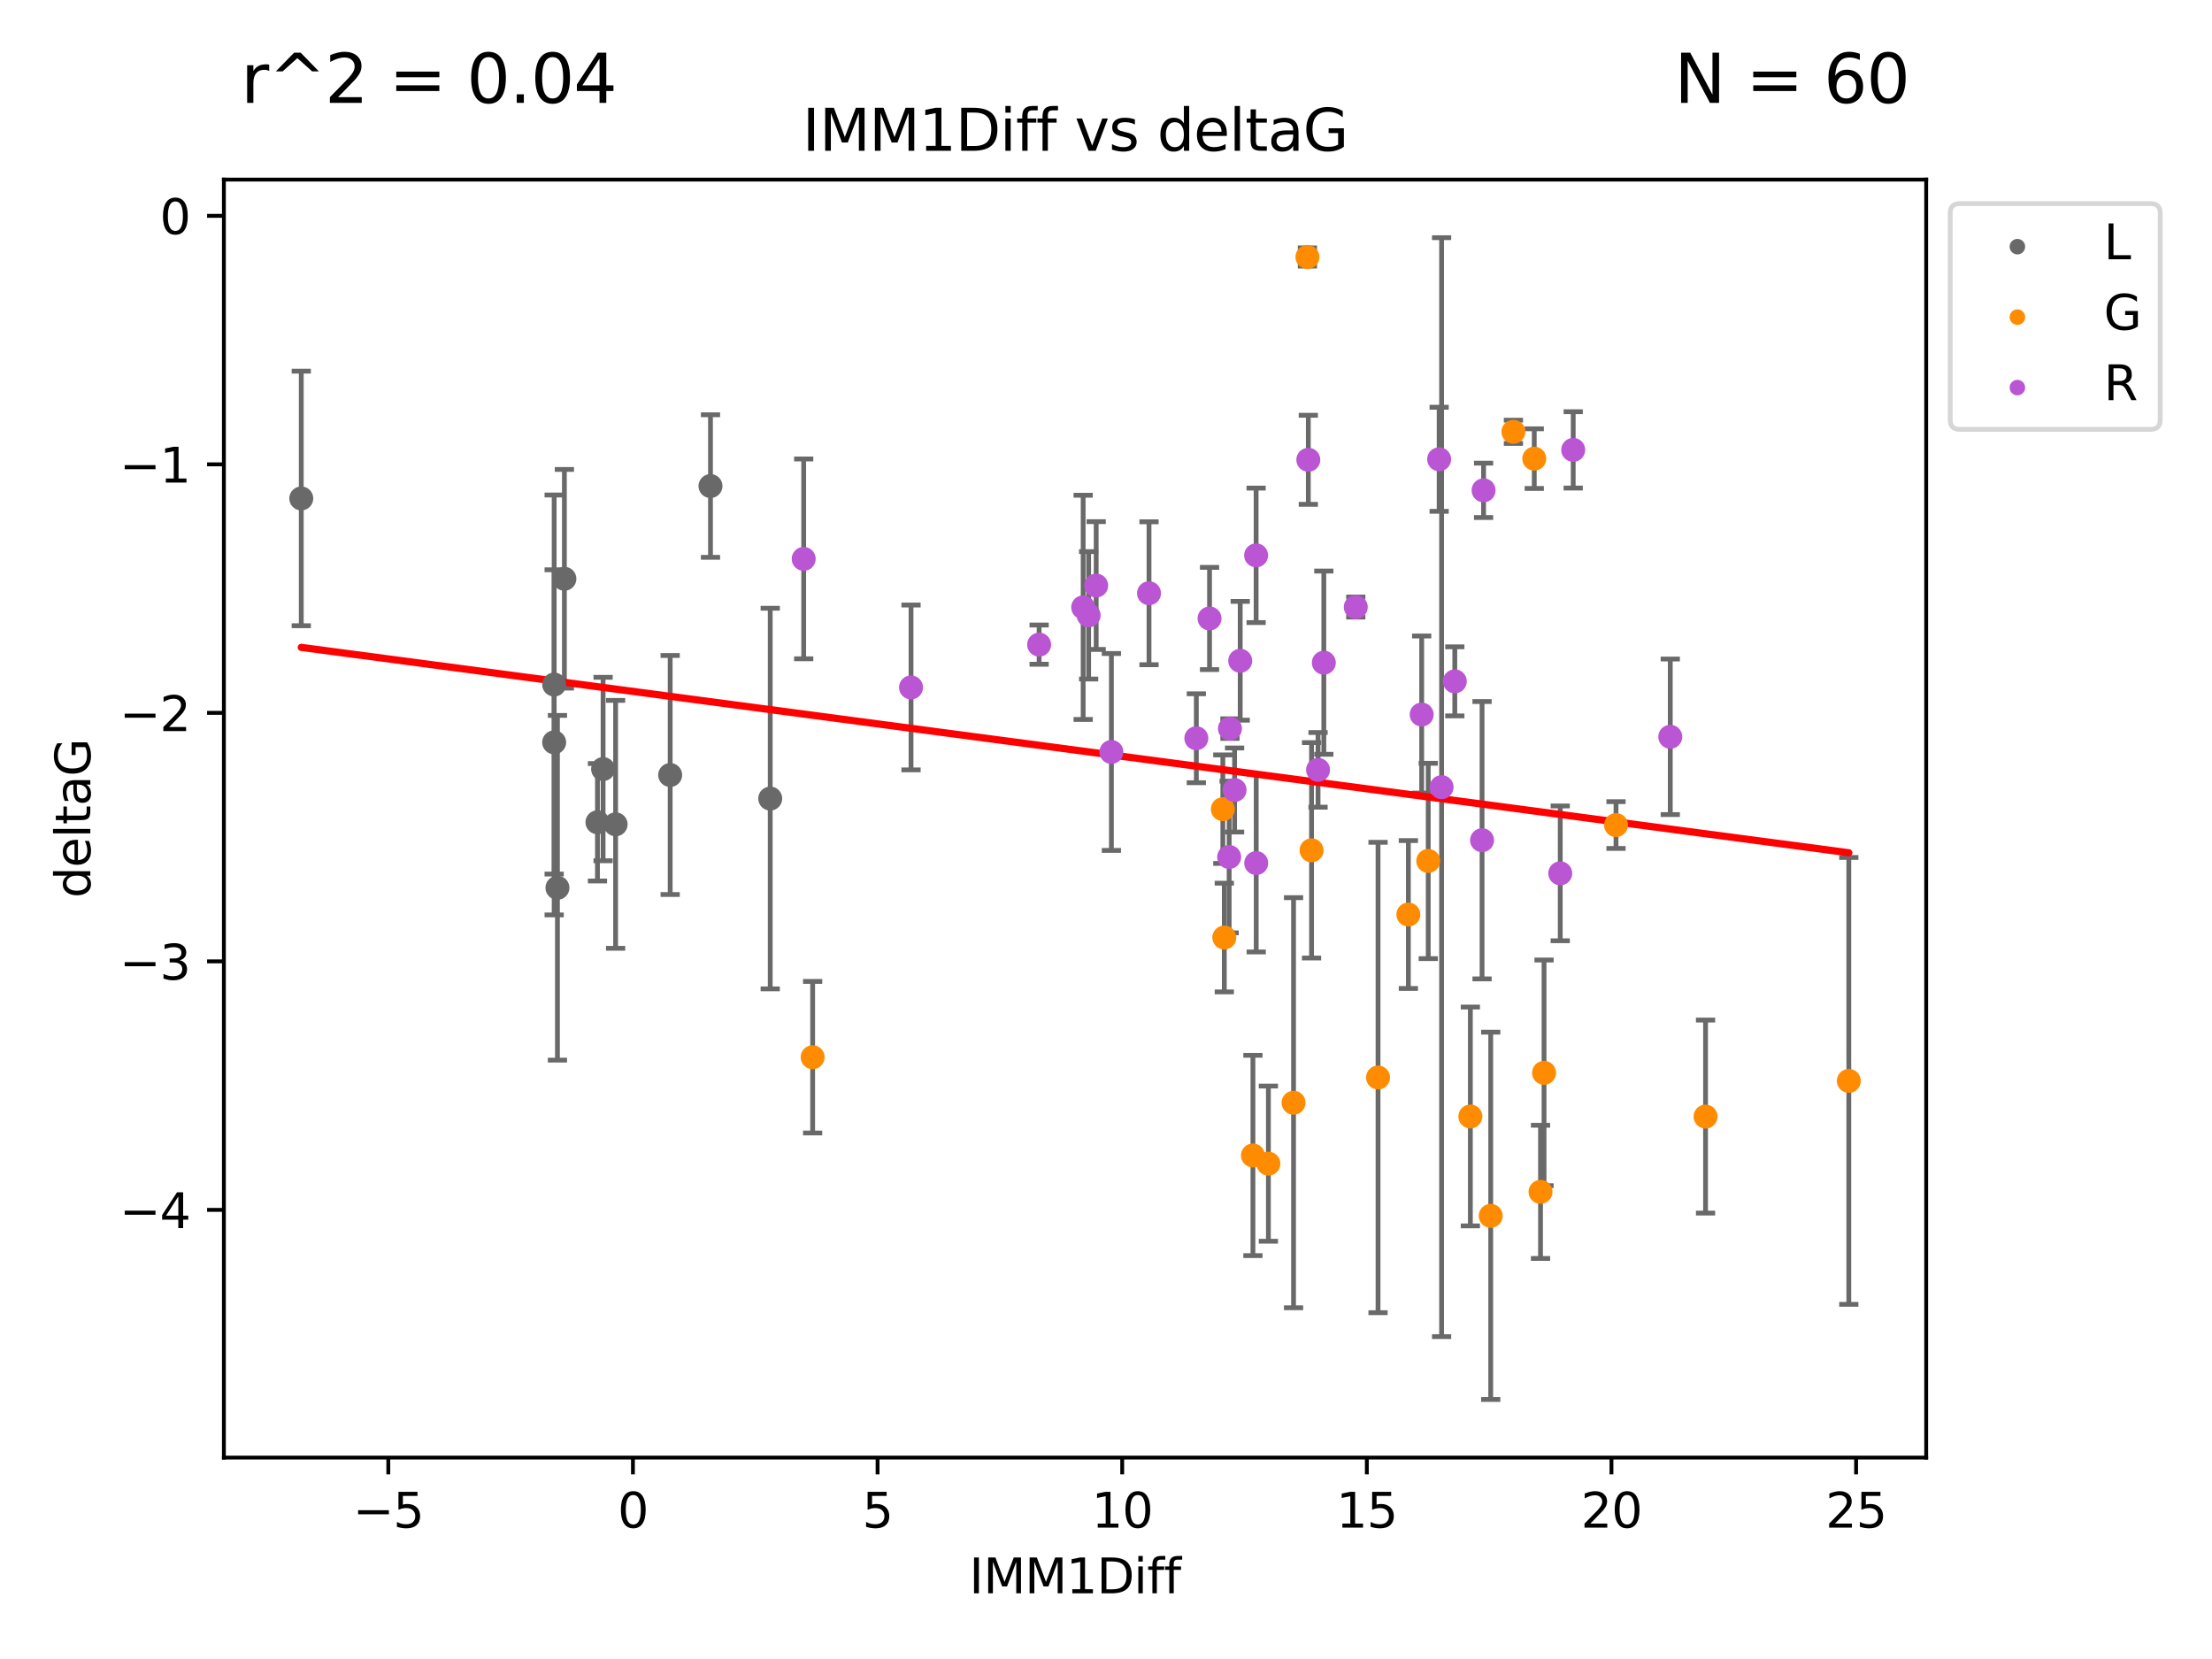 <?xml version="1.0" encoding="utf-8" standalone="no"?>
<!DOCTYPE svg PUBLIC "-//W3C//DTD SVG 1.1//EN"
  "http://www.w3.org/Graphics/SVG/1.1/DTD/svg11.dtd">
<svg xmlns:xlink="http://www.w3.org/1999/xlink" width="460.8pt" height="345.6pt" viewBox="0 0 460.8 345.6" xmlns="http://www.w3.org/2000/svg" version="1.1">
 <defs>
  <style type="text/css">*{stroke-linejoin: round; stroke-linecap: butt}</style>
 </defs>
 <g id="figure_1">
  <g id="patch_1">
   <path d="M 0 345.6 
L 460.8 345.6 
L 460.8 0 
L 0 0 
z
" style="fill: #ffffff"/>
  </g>
  <g id="axes_1">
   <g id="patch_2">
    <path d="M 46.64 303.64 
L 401.26 303.64 
L 401.26 37.411 
L 46.64 37.411 
z
" style="fill: #ffffff"/>
   </g>
   <g id="PathCollection_1">
    <defs>
     <path id="maac1cf2993" d="M 0 1.118 
C 0.297 1.118 0.581 1 0.791 0.791 
C 1 0.581 1.118 0.297 1.118 0 
C 1.118 -0.297 1 -0.581 0.791 -0.791 
C 0.581 -1 0.297 -1.118 0 -1.118 
C -0.297 -1.118 -0.581 -1 -0.791 -0.791 
C -1 -0.581 -1.118 -0.297 -1.118 0 
C -1.118 0.297 -1 0.581 -0.791 0.791 
C -0.581 1 -0.297 1.118 0 1.118 
z
" style="stroke: #696969"/>
    </defs>
    <g clip-path="url(#p7ff969cd55)">
     <use xlink:href="#maac1cf2993" x="124.463" y="171.295" style="fill: #696969; stroke: #696969"/>
     <use xlink:href="#maac1cf2993" x="125.635" y="160.206" style="fill: #696969; stroke: #696969"/>
     <use xlink:href="#maac1cf2993" x="160.452" y="166.355" style="fill: #696969; stroke: #696969"/>
     <use xlink:href="#maac1cf2993" x="116.126" y="184.942" style="fill: #696969; stroke: #696969"/>
     <use xlink:href="#maac1cf2993" x="62.759" y="103.833" style="fill: #696969; stroke: #696969"/>
     <use xlink:href="#maac1cf2993" x="115.443" y="154.643" style="fill: #696969; stroke: #696969"/>
     <use xlink:href="#maac1cf2993" x="117.573" y="120.568" style="fill: #696969; stroke: #696969"/>
     <use xlink:href="#maac1cf2993" x="128.244" y="171.721" style="fill: #696969; stroke: #696969"/>
     <use xlink:href="#maac1cf2993" x="148.007" y="101.253" style="fill: #696969; stroke: #696969"/>
     <use xlink:href="#maac1cf2993" x="115.443" y="142.601" style="fill: #696969; stroke: #696969"/>
     <use xlink:href="#maac1cf2993" x="139.609" y="161.448" style="fill: #696969; stroke: #696969"/>
    </g>
   </g>
   <g id="PathCollection_2">
    <defs>
     <path id="m7260be6ac3" d="M 0 1.118 
C 0.297 1.118 0.581 1 0.791 0.791 
C 1 0.581 1.118 0.297 1.118 0 
C 1.118 -0.297 1 -0.581 0.791 -0.791 
C 0.581 -1 0.297 -1.118 0 -1.118 
C -0.297 -1.118 -0.581 -1 -0.791 -0.791 
C -1 -0.581 -1.118 -0.297 -1.118 0 
C -1.118 0.297 -1 0.581 -0.791 0.791 
C -0.581 1 -0.297 1.118 0 1.118 
z
" style="stroke: #ff8c00"/>
    </defs>
    <g clip-path="url(#p7ff969cd55)">
     <use xlink:href="#m7260be6ac3" x="264.23" y="242.408" style="fill: #ff8c00; stroke: #ff8c00"/>
     <use xlink:href="#m7260be6ac3" x="310.544" y="253.277" style="fill: #ff8c00; stroke: #ff8c00"/>
     <use xlink:href="#m7260be6ac3" x="269.469" y="229.715" style="fill: #ff8c00; stroke: #ff8c00"/>
     <use xlink:href="#m7260be6ac3" x="306.304" y="232.582" style="fill: #ff8c00; stroke: #ff8c00"/>
     <use xlink:href="#m7260be6ac3" x="320.919" y="248.286" style="fill: #ff8c00; stroke: #ff8c00"/>
     <use xlink:href="#m7260be6ac3" x="255.047" y="195.305" style="fill: #ff8c00; stroke: #ff8c00"/>
     <use xlink:href="#m7260be6ac3" x="355.298" y="232.601" style="fill: #ff8c00; stroke: #ff8c00"/>
     <use xlink:href="#m7260be6ac3" x="273.219" y="177.138" style="fill: #ff8c00; stroke: #ff8c00"/>
     <use xlink:href="#m7260be6ac3" x="254.741" y="168.563" style="fill: #ff8c00; stroke: #ff8c00"/>
     <use xlink:href="#m7260be6ac3" x="297.528" y="179.353" style="fill: #ff8c00; stroke: #ff8c00"/>
     <use xlink:href="#m7260be6ac3" x="385.141" y="225.172" style="fill: #ff8c00; stroke: #ff8c00"/>
     <use xlink:href="#m7260be6ac3" x="287.071" y="224.464" style="fill: #ff8c00; stroke: #ff8c00"/>
     <use xlink:href="#m7260be6ac3" x="293.39" y="190.515" style="fill: #ff8c00; stroke: #ff8c00"/>
     <use xlink:href="#m7260be6ac3" x="272.363" y="53.537" style="fill: #ff8c00; stroke: #ff8c00"/>
     <use xlink:href="#m7260be6ac3" x="336.646" y="171.874" style="fill: #ff8c00; stroke: #ff8c00"/>
     <use xlink:href="#m7260be6ac3" x="321.653" y="223.491" style="fill: #ff8c00; stroke: #ff8c00"/>
     <use xlink:href="#m7260be6ac3" x="261.009" y="240.702" style="fill: #ff8c00; stroke: #ff8c00"/>
     <use xlink:href="#m7260be6ac3" x="315.273" y="89.954" style="fill: #ff8c00; stroke: #ff8c00"/>
     <use xlink:href="#m7260be6ac3" x="169.289" y="220.235" style="fill: #ff8c00; stroke: #ff8c00"/>
     <use xlink:href="#m7260be6ac3" x="319.615" y="95.543" style="fill: #ff8c00; stroke: #ff8c00"/>
    </g>
   </g>
   <g id="PathCollection_3">
    <defs>
     <path id="m016195c4a9" d="M 0 1.118 
C 0.297 1.118 0.581 1 0.791 0.791 
C 1 0.581 1.118 0.297 1.118 0 
C 1.118 -0.297 1 -0.581 0.791 -0.791 
C 0.581 -1 0.297 -1.118 0 -1.118 
C -0.297 -1.118 -0.581 -1 -0.791 -0.791 
C -1 -0.581 -1.118 -0.297 -1.118 0 
C -1.118 0.297 -1 0.581 -0.791 0.791 
C -0.581 1 -0.297 1.118 0 1.118 
z
" style="stroke: #ba55d3"/>
    </defs>
    <g clip-path="url(#p7ff969cd55)">
     <use xlink:href="#m016195c4a9" x="231.523" y="156.647" style="fill: #ba55d3; stroke: #ba55d3"/>
     <use xlink:href="#m016195c4a9" x="256.219" y="151.776" style="fill: #ba55d3; stroke: #ba55d3"/>
     <use xlink:href="#m016195c4a9" x="261.692" y="179.791" style="fill: #ba55d3; stroke: #ba55d3"/>
     <use xlink:href="#m016195c4a9" x="225.642" y="126.523" style="fill: #ba55d3; stroke: #ba55d3"/>
     <use xlink:href="#m016195c4a9" x="300.311" y="163.978" style="fill: #ba55d3; stroke: #ba55d3"/>
     <use xlink:href="#m016195c4a9" x="308.74" y="175.031" style="fill: #ba55d3; stroke: #ba55d3"/>
     <use xlink:href="#m016195c4a9" x="251.969" y="128.839" style="fill: #ba55d3; stroke: #ba55d3"/>
     <use xlink:href="#m016195c4a9" x="216.469" y="134.289" style="fill: #ba55d3; stroke: #ba55d3"/>
     <use xlink:href="#m016195c4a9" x="249.217" y="153.79" style="fill: #ba55d3; stroke: #ba55d3"/>
     <use xlink:href="#m016195c4a9" x="257.187" y="164.573" style="fill: #ba55d3; stroke: #ba55d3"/>
     <use xlink:href="#m016195c4a9" x="167.424" y="116.425" style="fill: #ba55d3; stroke: #ba55d3"/>
     <use xlink:href="#m016195c4a9" x="299.801" y="95.678" style="fill: #ba55d3; stroke: #ba55d3"/>
     <use xlink:href="#m016195c4a9" x="228.353" y="121.982" style="fill: #ba55d3; stroke: #ba55d3"/>
     <use xlink:href="#m016195c4a9" x="189.785" y="143.206" style="fill: #ba55d3; stroke: #ba55d3"/>
     <use xlink:href="#m016195c4a9" x="261.672" y="115.69" style="fill: #ba55d3; stroke: #ba55d3"/>
     <use xlink:href="#m016195c4a9" x="256.056" y="178.529" style="fill: #ba55d3; stroke: #ba55d3"/>
     <use xlink:href="#m016195c4a9" x="274.575" y="160.374" style="fill: #ba55d3; stroke: #ba55d3"/>
     <use xlink:href="#m016195c4a9" x="347.949" y="153.488" style="fill: #ba55d3; stroke: #ba55d3"/>
     <use xlink:href="#m016195c4a9" x="258.359" y="137.652" style="fill: #ba55d3; stroke: #ba55d3"/>
     <use xlink:href="#m016195c4a9" x="282.433" y="126.465" style="fill: #ba55d3; stroke: #ba55d3"/>
     <use xlink:href="#m016195c4a9" x="309.056" y="102.146" style="fill: #ba55d3; stroke: #ba55d3"/>
     <use xlink:href="#m016195c4a9" x="272.547" y="95.785" style="fill: #ba55d3; stroke: #ba55d3"/>
     <use xlink:href="#m016195c4a9" x="275.778" y="138.048" style="fill: #ba55d3; stroke: #ba55d3"/>
     <use xlink:href="#m016195c4a9" x="303.062" y="141.938" style="fill: #ba55d3; stroke: #ba55d3"/>
     <use xlink:href="#m016195c4a9" x="226.783" y="128.184" style="fill: #ba55d3; stroke: #ba55d3"/>
     <use xlink:href="#m016195c4a9" x="239.361" y="123.585" style="fill: #ba55d3; stroke: #ba55d3"/>
     <use xlink:href="#m016195c4a9" x="296.162" y="148.851" style="fill: #ba55d3; stroke: #ba55d3"/>
     <use xlink:href="#m016195c4a9" x="325.027" y="181.934" style="fill: #ba55d3; stroke: #ba55d3"/>
     <use xlink:href="#m016195c4a9" x="327.728" y="93.721" style="fill: #ba55d3; stroke: #ba55d3"/>
    </g>
   </g>
   <g id="matplotlib.axis_1">
    <g id="xtick_1">
     <g id="line2d_1">
      <defs>
       <path id="mab94b54747" d="M 0 0 
L 0 3.5 
" style="stroke: #000000; stroke-width: 0.8"/>
      </defs>
      <g>
       <use xlink:href="#mab94b54747" x="80.891" y="303.64" style="stroke: #000000; stroke-width: 0.8"/>
      </g>
     </g>
     <g id="text_1">
      <!-- −5 -->
      <g transform="translate(73.52 318.238)scale(0.1 -0.1)">
       <defs>
        <path id="DejaVuSans-2212" d="M 678 2272 
L 4684 2272 
L 4684 1741 
L 678 1741 
L 678 2272 
z
" transform="scale(0.016)"/>
        <path id="DejaVuSans-35" d="M 691 4666 
L 3169 4666 
L 3169 4134 
L 1269 4134 
L 1269 2991 
Q 1406 3038 1543 3061 
Q 1681 3084 1819 3084 
Q 2600 3084 3056 2656 
Q 3513 2228 3513 1497 
Q 3513 744 3044 326 
Q 2575 -91 1722 -91 
Q 1428 -91 1123 -41 
Q 819 9 494 109 
L 494 744 
Q 775 591 1075 516 
Q 1375 441 1709 441 
Q 2250 441 2565 725 
Q 2881 1009 2881 1497 
Q 2881 1984 2565 2268 
Q 2250 2553 1709 2553 
Q 1456 2553 1204 2497 
Q 953 2441 691 2322 
L 691 4666 
z
" transform="scale(0.016)"/>
       </defs>
       <use xlink:href="#DejaVuSans-2212"/>
       <use xlink:href="#DejaVuSans-35" x="83.789"/>
      </g>
     </g>
    </g>
    <g id="xtick_2">
     <g id="line2d_2">
      <g>
       <use xlink:href="#mab94b54747" x="131.853" y="303.64" style="stroke: #000000; stroke-width: 0.8"/>
      </g>
     </g>
     <g id="text_2">
      <!-- 0 -->
      <g transform="translate(128.671 318.238)scale(0.1 -0.1)">
       <defs>
        <path id="DejaVuSans-30" d="M 2034 4250 
Q 1547 4250 1301 3770 
Q 1056 3291 1056 2328 
Q 1056 1369 1301 889 
Q 1547 409 2034 409 
Q 2525 409 2770 889 
Q 3016 1369 3016 2328 
Q 3016 3291 2770 3770 
Q 2525 4250 2034 4250 
z
M 2034 4750 
Q 2819 4750 3233 4129 
Q 3647 3509 3647 2328 
Q 3647 1150 3233 529 
Q 2819 -91 2034 -91 
Q 1250 -91 836 529 
Q 422 1150 422 2328 
Q 422 3509 836 4129 
Q 1250 4750 2034 4750 
z
" transform="scale(0.016)"/>
       </defs>
       <use xlink:href="#DejaVuSans-30"/>
      </g>
     </g>
    </g>
    <g id="xtick_3">
     <g id="line2d_3">
      <g>
       <use xlink:href="#mab94b54747" x="182.814" y="303.64" style="stroke: #000000; stroke-width: 0.8"/>
      </g>
     </g>
     <g id="text_3">
      <!-- 5 -->
      <g transform="translate(179.633 318.238)scale(0.1 -0.1)">
       <use xlink:href="#DejaVuSans-35"/>
      </g>
     </g>
    </g>
    <g id="xtick_4">
     <g id="line2d_4">
      <g>
       <use xlink:href="#mab94b54747" x="233.775" y="303.64" style="stroke: #000000; stroke-width: 0.8"/>
      </g>
     </g>
     <g id="text_4">
      <!-- 10 -->
      <g transform="translate(227.413 318.238)scale(0.1 -0.1)">
       <defs>
        <path id="DejaVuSans-31" d="M 794 531 
L 1825 531 
L 1825 4091 
L 703 3866 
L 703 4441 
L 1819 4666 
L 2450 4666 
L 2450 531 
L 3481 531 
L 3481 0 
L 794 0 
L 794 531 
z
" transform="scale(0.016)"/>
       </defs>
       <use xlink:href="#DejaVuSans-31"/>
       <use xlink:href="#DejaVuSans-30" x="63.623"/>
      </g>
     </g>
    </g>
    <g id="xtick_5">
     <g id="line2d_5">
      <g>
       <use xlink:href="#mab94b54747" x="284.737" y="303.64" style="stroke: #000000; stroke-width: 0.8"/>
      </g>
     </g>
     <g id="text_5">
      <!-- 15 -->
      <g transform="translate(278.374 318.238)scale(0.1 -0.1)">
       <use xlink:href="#DejaVuSans-31"/>
       <use xlink:href="#DejaVuSans-35" x="63.623"/>
      </g>
     </g>
    </g>
    <g id="xtick_6">
     <g id="line2d_6">
      <g>
       <use xlink:href="#mab94b54747" x="335.698" y="303.64" style="stroke: #000000; stroke-width: 0.8"/>
      </g>
     </g>
     <g id="text_6">
      <!-- 20 -->
      <g transform="translate(329.336 318.238)scale(0.1 -0.1)">
       <defs>
        <path id="DejaVuSans-32" d="M 1228 531 
L 3431 531 
L 3431 0 
L 469 0 
L 469 531 
Q 828 903 1448 1529 
Q 2069 2156 2228 2338 
Q 2531 2678 2651 2914 
Q 2772 3150 2772 3378 
Q 2772 3750 2511 3984 
Q 2250 4219 1831 4219 
Q 1534 4219 1204 4116 
Q 875 4013 500 3803 
L 500 4441 
Q 881 4594 1212 4672 
Q 1544 4750 1819 4750 
Q 2544 4750 2975 4387 
Q 3406 4025 3406 3419 
Q 3406 3131 3298 2873 
Q 3191 2616 2906 2266 
Q 2828 2175 2409 1742 
Q 1991 1309 1228 531 
z
" transform="scale(0.016)"/>
       </defs>
       <use xlink:href="#DejaVuSans-32"/>
       <use xlink:href="#DejaVuSans-30" x="63.623"/>
      </g>
     </g>
    </g>
    <g id="xtick_7">
     <g id="line2d_7">
      <g>
       <use xlink:href="#mab94b54747" x="386.66" y="303.64" style="stroke: #000000; stroke-width: 0.8"/>
      </g>
     </g>
     <g id="text_7">
      <!-- 25 -->
      <g transform="translate(380.297 318.238)scale(0.1 -0.1)">
       <use xlink:href="#DejaVuSans-32"/>
       <use xlink:href="#DejaVuSans-35" x="63.623"/>
      </g>
     </g>
    </g>
    <g id="text_8">
     <!-- IMM1Diff -->
     <g transform="translate(201.906 331.917)scale(0.1 -0.1)">
      <defs>
       <path id="DejaVuSans-49" d="M 628 4666 
L 1259 4666 
L 1259 0 
L 628 0 
L 628 4666 
z
" transform="scale(0.016)"/>
       <path id="DejaVuSans-4d" d="M 628 4666 
L 1569 4666 
L 2759 1491 
L 3956 4666 
L 4897 4666 
L 4897 0 
L 4281 0 
L 4281 4097 
L 3078 897 
L 2444 897 
L 1241 4097 
L 1241 0 
L 628 0 
L 628 4666 
z
" transform="scale(0.016)"/>
       <path id="DejaVuSans-44" d="M 1259 4147 
L 1259 519 
L 2022 519 
Q 2988 519 3436 956 
Q 3884 1394 3884 2338 
Q 3884 3275 3436 3711 
Q 2988 4147 2022 4147 
L 1259 4147 
z
M 628 4666 
L 1925 4666 
Q 3281 4666 3915 4102 
Q 4550 3538 4550 2338 
Q 4550 1131 3912 565 
Q 3275 0 1925 0 
L 628 0 
L 628 4666 
z
" transform="scale(0.016)"/>
       <path id="DejaVuSans-69" d="M 603 3500 
L 1178 3500 
L 1178 0 
L 603 0 
L 603 3500 
z
M 603 4863 
L 1178 4863 
L 1178 4134 
L 603 4134 
L 603 4863 
z
" transform="scale(0.016)"/>
       <path id="DejaVuSans-66" d="M 2375 4863 
L 2375 4384 
L 1825 4384 
Q 1516 4384 1395 4259 
Q 1275 4134 1275 3809 
L 1275 3500 
L 2222 3500 
L 2222 3053 
L 1275 3053 
L 1275 0 
L 697 0 
L 697 3053 
L 147 3053 
L 147 3500 
L 697 3500 
L 697 3744 
Q 697 4328 969 4595 
Q 1241 4863 1831 4863 
L 2375 4863 
z
" transform="scale(0.016)"/>
      </defs>
      <use xlink:href="#DejaVuSans-49"/>
      <use xlink:href="#DejaVuSans-4d" x="29.492"/>
      <use xlink:href="#DejaVuSans-4d" x="115.771"/>
      <use xlink:href="#DejaVuSans-31" x="202.051"/>
      <use xlink:href="#DejaVuSans-44" x="265.674"/>
      <use xlink:href="#DejaVuSans-69" x="342.676"/>
      <use xlink:href="#DejaVuSans-66" x="370.459"/>
      <use xlink:href="#DejaVuSans-66" x="405.664"/>
     </g>
    </g>
   </g>
   <g id="matplotlib.axis_2">
    <g id="ytick_1">
     <g id="line2d_8">
      <defs>
       <path id="mbcc74b857f" d="M 0 0 
L -3.5 0 
" style="stroke: #000000; stroke-width: 0.8"/>
      </defs>
      <g>
       <use xlink:href="#mbcc74b857f" x="46.64" y="252.039" style="stroke: #000000; stroke-width: 0.8"/>
      </g>
     </g>
     <g id="text_9">
      <!-- −4 -->
      <g transform="translate(24.898 255.839)scale(0.1 -0.1)">
       <defs>
        <path id="DejaVuSans-34" d="M 2419 4116 
L 825 1625 
L 2419 1625 
L 2419 4116 
z
M 2253 4666 
L 3047 4666 
L 3047 1625 
L 3713 1625 
L 3713 1100 
L 3047 1100 
L 3047 0 
L 2419 0 
L 2419 1100 
L 313 1100 
L 313 1709 
L 2253 4666 
z
" transform="scale(0.016)"/>
       </defs>
       <use xlink:href="#DejaVuSans-2212"/>
       <use xlink:href="#DejaVuSans-34" x="83.789"/>
      </g>
     </g>
    </g>
    <g id="ytick_2">
     <g id="line2d_9">
      <g>
       <use xlink:href="#mbcc74b857f" x="46.64" y="200.27" style="stroke: #000000; stroke-width: 0.8"/>
      </g>
     </g>
     <g id="text_10">
      <!-- −3 -->
      <g transform="translate(24.898 204.069)scale(0.1 -0.1)">
       <defs>
        <path id="DejaVuSans-33" d="M 2597 2516 
Q 3050 2419 3304 2112 
Q 3559 1806 3559 1356 
Q 3559 666 3084 287 
Q 2609 -91 1734 -91 
Q 1441 -91 1130 -33 
Q 819 25 488 141 
L 488 750 
Q 750 597 1062 519 
Q 1375 441 1716 441 
Q 2309 441 2620 675 
Q 2931 909 2931 1356 
Q 2931 1769 2642 2001 
Q 2353 2234 1838 2234 
L 1294 2234 
L 1294 2753 
L 1863 2753 
Q 2328 2753 2575 2939 
Q 2822 3125 2822 3475 
Q 2822 3834 2567 4026 
Q 2313 4219 1838 4219 
Q 1578 4219 1281 4162 
Q 984 4106 628 3988 
L 628 4550 
Q 988 4650 1302 4700 
Q 1616 4750 1894 4750 
Q 2613 4750 3031 4423 
Q 3450 4097 3450 3541 
Q 3450 3153 3228 2886 
Q 3006 2619 2597 2516 
z
" transform="scale(0.016)"/>
       </defs>
       <use xlink:href="#DejaVuSans-2212"/>
       <use xlink:href="#DejaVuSans-33" x="83.789"/>
      </g>
     </g>
    </g>
    <g id="ytick_3">
     <g id="line2d_10">
      <g>
       <use xlink:href="#mbcc74b857f" x="46.64" y="148.501" style="stroke: #000000; stroke-width: 0.8"/>
      </g>
     </g>
     <g id="text_11">
      <!-- −2 -->
      <g transform="translate(24.898 152.3)scale(0.1 -0.1)">
       <use xlink:href="#DejaVuSans-2212"/>
       <use xlink:href="#DejaVuSans-32" x="83.789"/>
      </g>
     </g>
    </g>
    <g id="ytick_4">
     <g id="line2d_11">
      <g>
       <use xlink:href="#mbcc74b857f" x="46.64" y="96.732" style="stroke: #000000; stroke-width: 0.8"/>
      </g>
     </g>
     <g id="text_12">
      <!-- −1 -->
      <g transform="translate(24.898 100.531)scale(0.1 -0.1)">
       <use xlink:href="#DejaVuSans-2212"/>
       <use xlink:href="#DejaVuSans-31" x="83.789"/>
      </g>
     </g>
    </g>
    <g id="ytick_5">
     <g id="line2d_12">
      <g>
       <use xlink:href="#mbcc74b857f" x="46.64" y="44.962" style="stroke: #000000; stroke-width: 0.8"/>
      </g>
     </g>
     <g id="text_13">
      <!-- 0 -->
      <g transform="translate(33.278 48.762)scale(0.1 -0.1)">
       <use xlink:href="#DejaVuSans-30"/>
      </g>
     </g>
    </g>
    <g id="text_14">
     <!-- deltaG -->
     <g transform="translate(18.818 187.064)rotate(-90)scale(0.1 -0.1)">
      <defs>
       <path id="DejaVuSans-64" d="M 2906 2969 
L 2906 4863 
L 3481 4863 
L 3481 0 
L 2906 0 
L 2906 525 
Q 2725 213 2448 61 
Q 2172 -91 1784 -91 
Q 1150 -91 751 415 
Q 353 922 353 1747 
Q 353 2572 751 3078 
Q 1150 3584 1784 3584 
Q 2172 3584 2448 3432 
Q 2725 3281 2906 2969 
z
M 947 1747 
Q 947 1113 1208 752 
Q 1469 391 1925 391 
Q 2381 391 2643 752 
Q 2906 1113 2906 1747 
Q 2906 2381 2643 2742 
Q 2381 3103 1925 3103 
Q 1469 3103 1208 2742 
Q 947 2381 947 1747 
z
" transform="scale(0.016)"/>
       <path id="DejaVuSans-65" d="M 3597 1894 
L 3597 1613 
L 953 1613 
Q 991 1019 1311 708 
Q 1631 397 2203 397 
Q 2534 397 2845 478 
Q 3156 559 3463 722 
L 3463 178 
Q 3153 47 2828 -22 
Q 2503 -91 2169 -91 
Q 1331 -91 842 396 
Q 353 884 353 1716 
Q 353 2575 817 3079 
Q 1281 3584 2069 3584 
Q 2775 3584 3186 3129 
Q 3597 2675 3597 1894 
z
M 3022 2063 
Q 3016 2534 2758 2815 
Q 2500 3097 2075 3097 
Q 1594 3097 1305 2825 
Q 1016 2553 972 2059 
L 3022 2063 
z
" transform="scale(0.016)"/>
       <path id="DejaVuSans-6c" d="M 603 4863 
L 1178 4863 
L 1178 0 
L 603 0 
L 603 4863 
z
" transform="scale(0.016)"/>
       <path id="DejaVuSans-74" d="M 1172 4494 
L 1172 3500 
L 2356 3500 
L 2356 3053 
L 1172 3053 
L 1172 1153 
Q 1172 725 1289 603 
Q 1406 481 1766 481 
L 2356 481 
L 2356 0 
L 1766 0 
Q 1100 0 847 248 
Q 594 497 594 1153 
L 594 3053 
L 172 3053 
L 172 3500 
L 594 3500 
L 594 4494 
L 1172 4494 
z
" transform="scale(0.016)"/>
       <path id="DejaVuSans-61" d="M 2194 1759 
Q 1497 1759 1228 1600 
Q 959 1441 959 1056 
Q 959 750 1161 570 
Q 1363 391 1709 391 
Q 2188 391 2477 730 
Q 2766 1069 2766 1631 
L 2766 1759 
L 2194 1759 
z
M 3341 1997 
L 3341 0 
L 2766 0 
L 2766 531 
Q 2569 213 2275 61 
Q 1981 -91 1556 -91 
Q 1019 -91 701 211 
Q 384 513 384 1019 
Q 384 1609 779 1909 
Q 1175 2209 1959 2209 
L 2766 2209 
L 2766 2266 
Q 2766 2663 2505 2880 
Q 2244 3097 1772 3097 
Q 1472 3097 1187 3025 
Q 903 2953 641 2809 
L 641 3341 
Q 956 3463 1253 3523 
Q 1550 3584 1831 3584 
Q 2591 3584 2966 3190 
Q 3341 2797 3341 1997 
z
" transform="scale(0.016)"/>
       <path id="DejaVuSans-47" d="M 3809 666 
L 3809 1919 
L 2778 1919 
L 2778 2438 
L 4434 2438 
L 4434 434 
Q 4069 175 3628 42 
Q 3188 -91 2688 -91 
Q 1594 -91 976 548 
Q 359 1188 359 2328 
Q 359 3472 976 4111 
Q 1594 4750 2688 4750 
Q 3144 4750 3555 4637 
Q 3966 4525 4313 4306 
L 4313 3634 
Q 3963 3931 3569 4081 
Q 3175 4231 2741 4231 
Q 1884 4231 1454 3753 
Q 1025 3275 1025 2328 
Q 1025 1384 1454 906 
Q 1884 428 2741 428 
Q 3075 428 3337 486 
Q 3600 544 3809 666 
z
" transform="scale(0.016)"/>
      </defs>
      <use xlink:href="#DejaVuSans-64"/>
      <use xlink:href="#DejaVuSans-65" x="63.477"/>
      <use xlink:href="#DejaVuSans-6c" x="125"/>
      <use xlink:href="#DejaVuSans-74" x="152.783"/>
      <use xlink:href="#DejaVuSans-61" x="191.992"/>
      <use xlink:href="#DejaVuSans-47" x="253.271"/>
     </g>
    </g>
   </g>
   <g id="LineCollection_1">
    <path d="M 124.463 183.524 
L 124.463 159.065 
" clip-path="url(#p7ff969cd55)" style="fill: none; stroke: #696969"/>
    <path d="M 125.635 179.315 
L 125.635 141.098 
" clip-path="url(#p7ff969cd55)" style="fill: none; stroke: #696969"/>
    <path d="M 160.452 206.006 
L 160.452 126.704 
" clip-path="url(#p7ff969cd55)" style="fill: none; stroke: #696969"/>
    <path d="M 116.126 220.845 
L 116.126 149.038 
" clip-path="url(#p7ff969cd55)" style="fill: none; stroke: #696969"/>
    <path d="M 62.759 130.35 
L 62.759 77.316 
" clip-path="url(#p7ff969cd55)" style="fill: none; stroke: #696969"/>
    <path d="M 115.443 190.591 
L 115.443 118.695 
" clip-path="url(#p7ff969cd55)" style="fill: none; stroke: #696969"/>
    <path d="M 117.573 143.338 
L 117.573 97.797 
" clip-path="url(#p7ff969cd55)" style="fill: none; stroke: #696969"/>
    <path d="M 128.244 197.544 
L 128.244 145.898 
" clip-path="url(#p7ff969cd55)" style="fill: none; stroke: #696969"/>
    <path d="M 148.007 116.1 
L 148.007 86.406 
" clip-path="url(#p7ff969cd55)" style="fill: none; stroke: #696969"/>
    <path d="M 115.443 182.081 
L 115.443 103.122 
" clip-path="url(#p7ff969cd55)" style="fill: none; stroke: #696969"/>
    <path d="M 139.609 186.343 
L 139.609 136.554 
" clip-path="url(#p7ff969cd55)" style="fill: none; stroke: #696969"/>
   </g>
   <g id="line2d_13">
    <defs>
     <path id="m079d158192" d="M 2 0 
L -2 -0 
" style="stroke: #696969"/>
    </defs>
    <g clip-path="url(#p7ff969cd55)">
     <use xlink:href="#m079d158192" x="124.463" y="183.524" style="fill: #696969; stroke: #696969"/>
     <use xlink:href="#m079d158192" x="125.635" y="179.315" style="fill: #696969; stroke: #696969"/>
     <use xlink:href="#m079d158192" x="160.452" y="206.006" style="fill: #696969; stroke: #696969"/>
     <use xlink:href="#m079d158192" x="116.126" y="220.845" style="fill: #696969; stroke: #696969"/>
     <use xlink:href="#m079d158192" x="62.759" y="130.35" style="fill: #696969; stroke: #696969"/>
     <use xlink:href="#m079d158192" x="115.443" y="190.591" style="fill: #696969; stroke: #696969"/>
     <use xlink:href="#m079d158192" x="117.573" y="143.338" style="fill: #696969; stroke: #696969"/>
     <use xlink:href="#m079d158192" x="128.244" y="197.544" style="fill: #696969; stroke: #696969"/>
     <use xlink:href="#m079d158192" x="148.007" y="116.1" style="fill: #696969; stroke: #696969"/>
     <use xlink:href="#m079d158192" x="115.443" y="182.081" style="fill: #696969; stroke: #696969"/>
     <use xlink:href="#m079d158192" x="139.609" y="186.343" style="fill: #696969; stroke: #696969"/>
    </g>
   </g>
   <g id="line2d_14">
    <g clip-path="url(#p7ff969cd55)">
     <use xlink:href="#m079d158192" x="124.463" y="159.065" style="fill: #696969; stroke: #696969"/>
     <use xlink:href="#m079d158192" x="125.635" y="141.098" style="fill: #696969; stroke: #696969"/>
     <use xlink:href="#m079d158192" x="160.452" y="126.704" style="fill: #696969; stroke: #696969"/>
     <use xlink:href="#m079d158192" x="116.126" y="149.038" style="fill: #696969; stroke: #696969"/>
     <use xlink:href="#m079d158192" x="62.759" y="77.316" style="fill: #696969; stroke: #696969"/>
     <use xlink:href="#m079d158192" x="115.443" y="118.695" style="fill: #696969; stroke: #696969"/>
     <use xlink:href="#m079d158192" x="117.573" y="97.797" style="fill: #696969; stroke: #696969"/>
     <use xlink:href="#m079d158192" x="128.244" y="145.898" style="fill: #696969; stroke: #696969"/>
     <use xlink:href="#m079d158192" x="148.007" y="86.406" style="fill: #696969; stroke: #696969"/>
     <use xlink:href="#m079d158192" x="115.443" y="103.122" style="fill: #696969; stroke: #696969"/>
     <use xlink:href="#m079d158192" x="139.609" y="136.554" style="fill: #696969; stroke: #696969"/>
    </g>
   </g>
   <g id="LineCollection_2">
    <path d="M 264.23 258.571 
L 264.23 226.245 
" clip-path="url(#p7ff969cd55)" style="fill: none; stroke: #696969"/>
    <path d="M 310.544 291.539 
L 310.544 215.016 
" clip-path="url(#p7ff969cd55)" style="fill: none; stroke: #696969"/>
    <path d="M 269.469 272.433 
L 269.469 186.997 
" clip-path="url(#p7ff969cd55)" style="fill: none; stroke: #696969"/>
    <path d="M 306.304 255.374 
L 306.304 209.79 
" clip-path="url(#p7ff969cd55)" style="fill: none; stroke: #696969"/>
    <path d="M 320.919 262.16 
L 320.919 234.411 
" clip-path="url(#p7ff969cd55)" style="fill: none; stroke: #696969"/>
    <path d="M 255.047 206.628 
L 255.047 183.982 
" clip-path="url(#p7ff969cd55)" style="fill: none; stroke: #696969"/>
    <path d="M 355.298 252.705 
L 355.298 212.497 
" clip-path="url(#p7ff969cd55)" style="fill: none; stroke: #696969"/>
    <path d="M 273.219 199.574 
L 273.219 154.702 
" clip-path="url(#p7ff969cd55)" style="fill: none; stroke: #696969"/>
    <path d="M 254.741 179.865 
L 254.741 157.261 
" clip-path="url(#p7ff969cd55)" style="fill: none; stroke: #696969"/>
    <path d="M 297.528 199.698 
L 297.528 159.008 
" clip-path="url(#p7ff969cd55)" style="fill: none; stroke: #696969"/>
    <path d="M 385.141 271.717 
L 385.141 178.627 
" clip-path="url(#p7ff969cd55)" style="fill: none; stroke: #696969"/>
    <path d="M 287.071 273.459 
L 287.071 175.47 
" clip-path="url(#p7ff969cd55)" style="fill: none; stroke: #696969"/>
    <path d="M 293.39 205.919 
L 293.39 175.11 
" clip-path="url(#p7ff969cd55)" style="fill: none; stroke: #696969"/>
    <path d="M 272.363 55.429 
L 272.363 51.644 
" clip-path="url(#p7ff969cd55)" style="fill: none; stroke: #696969"/>
    <path d="M 336.646 176.746 
L 336.646 167.002 
" clip-path="url(#p7ff969cd55)" style="fill: none; stroke: #696969"/>
    <path d="M 321.653 246.995 
L 321.653 199.988 
" clip-path="url(#p7ff969cd55)" style="fill: none; stroke: #696969"/>
    <path d="M 261.009 261.565 
L 261.009 219.838 
" clip-path="url(#p7ff969cd55)" style="fill: none; stroke: #696969"/>
    <path d="M 315.273 92.372 
L 315.273 87.537 
" clip-path="url(#p7ff969cd55)" style="fill: none; stroke: #696969"/>
    <path d="M 169.289 236.023 
L 169.289 204.447 
" clip-path="url(#p7ff969cd55)" style="fill: none; stroke: #696969"/>
    <path d="M 319.615 101.758 
L 319.615 89.327 
" clip-path="url(#p7ff969cd55)" style="fill: none; stroke: #696969"/>
   </g>
   <g id="line2d_15">
    <g clip-path="url(#p7ff969cd55)">
     <use xlink:href="#m079d158192" x="264.23" y="258.571" style="fill: #696969; stroke: #696969"/>
     <use xlink:href="#m079d158192" x="310.544" y="291.539" style="fill: #696969; stroke: #696969"/>
     <use xlink:href="#m079d158192" x="269.469" y="272.433" style="fill: #696969; stroke: #696969"/>
     <use xlink:href="#m079d158192" x="306.304" y="255.374" style="fill: #696969; stroke: #696969"/>
     <use xlink:href="#m079d158192" x="320.919" y="262.16" style="fill: #696969; stroke: #696969"/>
     <use xlink:href="#m079d158192" x="255.047" y="206.628" style="fill: #696969; stroke: #696969"/>
     <use xlink:href="#m079d158192" x="355.298" y="252.705" style="fill: #696969; stroke: #696969"/>
     <use xlink:href="#m079d158192" x="273.219" y="199.574" style="fill: #696969; stroke: #696969"/>
     <use xlink:href="#m079d158192" x="254.741" y="179.865" style="fill: #696969; stroke: #696969"/>
     <use xlink:href="#m079d158192" x="297.528" y="199.698" style="fill: #696969; stroke: #696969"/>
     <use xlink:href="#m079d158192" x="385.141" y="271.717" style="fill: #696969; stroke: #696969"/>
     <use xlink:href="#m079d158192" x="287.071" y="273.459" style="fill: #696969; stroke: #696969"/>
     <use xlink:href="#m079d158192" x="293.39" y="205.919" style="fill: #696969; stroke: #696969"/>
     <use xlink:href="#m079d158192" x="272.363" y="55.429" style="fill: #696969; stroke: #696969"/>
     <use xlink:href="#m079d158192" x="336.646" y="176.746" style="fill: #696969; stroke: #696969"/>
     <use xlink:href="#m079d158192" x="321.653" y="246.995" style="fill: #696969; stroke: #696969"/>
     <use xlink:href="#m079d158192" x="261.009" y="261.565" style="fill: #696969; stroke: #696969"/>
     <use xlink:href="#m079d158192" x="315.273" y="92.372" style="fill: #696969; stroke: #696969"/>
     <use xlink:href="#m079d158192" x="169.289" y="236.023" style="fill: #696969; stroke: #696969"/>
     <use xlink:href="#m079d158192" x="319.615" y="101.758" style="fill: #696969; stroke: #696969"/>
    </g>
   </g>
   <g id="line2d_16">
    <g clip-path="url(#p7ff969cd55)">
     <use xlink:href="#m079d158192" x="264.23" y="226.245" style="fill: #696969; stroke: #696969"/>
     <use xlink:href="#m079d158192" x="310.544" y="215.016" style="fill: #696969; stroke: #696969"/>
     <use xlink:href="#m079d158192" x="269.469" y="186.997" style="fill: #696969; stroke: #696969"/>
     <use xlink:href="#m079d158192" x="306.304" y="209.79" style="fill: #696969; stroke: #696969"/>
     <use xlink:href="#m079d158192" x="320.919" y="234.411" style="fill: #696969; stroke: #696969"/>
     <use xlink:href="#m079d158192" x="255.047" y="183.982" style="fill: #696969; stroke: #696969"/>
     <use xlink:href="#m079d158192" x="355.298" y="212.497" style="fill: #696969; stroke: #696969"/>
     <use xlink:href="#m079d158192" x="273.219" y="154.702" style="fill: #696969; stroke: #696969"/>
     <use xlink:href="#m079d158192" x="254.741" y="157.261" style="fill: #696969; stroke: #696969"/>
     <use xlink:href="#m079d158192" x="297.528" y="159.008" style="fill: #696969; stroke: #696969"/>
     <use xlink:href="#m079d158192" x="385.141" y="178.627" style="fill: #696969; stroke: #696969"/>
     <use xlink:href="#m079d158192" x="287.071" y="175.47" style="fill: #696969; stroke: #696969"/>
     <use xlink:href="#m079d158192" x="293.39" y="175.11" style="fill: #696969; stroke: #696969"/>
     <use xlink:href="#m079d158192" x="272.363" y="51.644" style="fill: #696969; stroke: #696969"/>
     <use xlink:href="#m079d158192" x="336.646" y="167.002" style="fill: #696969; stroke: #696969"/>
     <use xlink:href="#m079d158192" x="321.653" y="199.988" style="fill: #696969; stroke: #696969"/>
     <use xlink:href="#m079d158192" x="261.009" y="219.838" style="fill: #696969; stroke: #696969"/>
     <use xlink:href="#m079d158192" x="315.273" y="87.537" style="fill: #696969; stroke: #696969"/>
     <use xlink:href="#m079d158192" x="169.289" y="204.447" style="fill: #696969; stroke: #696969"/>
     <use xlink:href="#m079d158192" x="319.615" y="89.327" style="fill: #696969; stroke: #696969"/>
    </g>
   </g>
   <g id="LineCollection_3">
    <path d="M 231.523 177.155 
L 231.523 136.139 
" clip-path="url(#p7ff969cd55)" style="fill: none; stroke: #696969"/>
    <path d="M 256.219 153.819 
L 256.219 149.734 
" clip-path="url(#p7ff969cd55)" style="fill: none; stroke: #696969"/>
    <path d="M 261.692 198.308 
L 261.692 161.273 
" clip-path="url(#p7ff969cd55)" style="fill: none; stroke: #696969"/>
    <path d="M 225.642 149.875 
L 225.642 103.171 
" clip-path="url(#p7ff969cd55)" style="fill: none; stroke: #696969"/>
    <path d="M 300.311 278.443 
L 300.311 49.513 
" clip-path="url(#p7ff969cd55)" style="fill: none; stroke: #696969"/>
    <path d="M 308.74 203.92 
L 308.74 146.142 
" clip-path="url(#p7ff969cd55)" style="fill: none; stroke: #696969"/>
    <path d="M 251.969 139.485 
L 251.969 118.194 
" clip-path="url(#p7ff969cd55)" style="fill: none; stroke: #696969"/>
    <path d="M 216.469 138.374 
L 216.469 130.204 
" clip-path="url(#p7ff969cd55)" style="fill: none; stroke: #696969"/>
    <path d="M 249.217 163.055 
L 249.217 144.525 
" clip-path="url(#p7ff969cd55)" style="fill: none; stroke: #696969"/>
    <path d="M 257.187 173.325 
L 257.187 155.821 
" clip-path="url(#p7ff969cd55)" style="fill: none; stroke: #696969"/>
    <path d="M 167.424 137.238 
L 167.424 95.611 
" clip-path="url(#p7ff969cd55)" style="fill: none; stroke: #696969"/>
    <path d="M 299.801 106.518 
L 299.801 84.838 
" clip-path="url(#p7ff969cd55)" style="fill: none; stroke: #696969"/>
    <path d="M 228.353 135.291 
L 228.353 108.672 
" clip-path="url(#p7ff969cd55)" style="fill: none; stroke: #696969"/>
    <path d="M 189.785 160.373 
L 189.785 126.039 
" clip-path="url(#p7ff969cd55)" style="fill: none; stroke: #696969"/>
    <path d="M 261.672 129.696 
L 261.672 101.685 
" clip-path="url(#p7ff969cd55)" style="fill: none; stroke: #696969"/>
    <path d="M 256.056 194.325 
L 256.056 162.734 
" clip-path="url(#p7ff969cd55)" style="fill: none; stroke: #696969"/>
    <path d="M 274.575 168.149 
L 274.575 152.599 
" clip-path="url(#p7ff969cd55)" style="fill: none; stroke: #696969"/>
    <path d="M 347.949 169.688 
L 347.949 137.288 
" clip-path="url(#p7ff969cd55)" style="fill: none; stroke: #696969"/>
    <path d="M 258.359 150.025 
L 258.359 125.279 
" clip-path="url(#p7ff969cd55)" style="fill: none; stroke: #696969"/>
    <path d="M 282.433 128.551 
L 282.433 124.38 
" clip-path="url(#p7ff969cd55)" style="fill: none; stroke: #696969"/>
    <path d="M 309.056 107.81 
L 309.056 96.482 
" clip-path="url(#p7ff969cd55)" style="fill: none; stroke: #696969"/>
    <path d="M 272.547 105.064 
L 272.547 86.506 
" clip-path="url(#p7ff969cd55)" style="fill: none; stroke: #696969"/>
    <path d="M 275.778 157.134 
L 275.778 118.961 
" clip-path="url(#p7ff969cd55)" style="fill: none; stroke: #696969"/>
    <path d="M 303.062 149.129 
L 303.062 134.747 
" clip-path="url(#p7ff969cd55)" style="fill: none; stroke: #696969"/>
    <path d="M 226.783 141.453 
L 226.783 114.915 
" clip-path="url(#p7ff969cd55)" style="fill: none; stroke: #696969"/>
    <path d="M 239.361 138.472 
L 239.361 108.699 
" clip-path="url(#p7ff969cd55)" style="fill: none; stroke: #696969"/>
    <path d="M 296.162 165.21 
L 296.162 132.491 
" clip-path="url(#p7ff969cd55)" style="fill: none; stroke: #696969"/>
    <path d="M 325.027 195.972 
L 325.027 167.896 
" clip-path="url(#p7ff969cd55)" style="fill: none; stroke: #696969"/>
    <path d="M 327.728 101.671 
L 327.728 85.771 
" clip-path="url(#p7ff969cd55)" style="fill: none; stroke: #696969"/>
   </g>
   <g id="line2d_17">
    <g clip-path="url(#p7ff969cd55)">
     <use xlink:href="#m079d158192" x="231.523" y="177.155" style="fill: #696969; stroke: #696969"/>
     <use xlink:href="#m079d158192" x="256.219" y="153.819" style="fill: #696969; stroke: #696969"/>
     <use xlink:href="#m079d158192" x="261.692" y="198.308" style="fill: #696969; stroke: #696969"/>
     <use xlink:href="#m079d158192" x="225.642" y="149.875" style="fill: #696969; stroke: #696969"/>
     <use xlink:href="#m079d158192" x="300.311" y="278.443" style="fill: #696969; stroke: #696969"/>
     <use xlink:href="#m079d158192" x="308.74" y="203.92" style="fill: #696969; stroke: #696969"/>
     <use xlink:href="#m079d158192" x="251.969" y="139.485" style="fill: #696969; stroke: #696969"/>
     <use xlink:href="#m079d158192" x="216.469" y="138.374" style="fill: #696969; stroke: #696969"/>
     <use xlink:href="#m079d158192" x="249.217" y="163.055" style="fill: #696969; stroke: #696969"/>
     <use xlink:href="#m079d158192" x="257.187" y="173.325" style="fill: #696969; stroke: #696969"/>
     <use xlink:href="#m079d158192" x="167.424" y="137.238" style="fill: #696969; stroke: #696969"/>
     <use xlink:href="#m079d158192" x="299.801" y="106.518" style="fill: #696969; stroke: #696969"/>
     <use xlink:href="#m079d158192" x="228.353" y="135.291" style="fill: #696969; stroke: #696969"/>
     <use xlink:href="#m079d158192" x="189.785" y="160.373" style="fill: #696969; stroke: #696969"/>
     <use xlink:href="#m079d158192" x="261.672" y="129.696" style="fill: #696969; stroke: #696969"/>
     <use xlink:href="#m079d158192" x="256.056" y="194.325" style="fill: #696969; stroke: #696969"/>
     <use xlink:href="#m079d158192" x="274.575" y="168.149" style="fill: #696969; stroke: #696969"/>
     <use xlink:href="#m079d158192" x="347.949" y="169.688" style="fill: #696969; stroke: #696969"/>
     <use xlink:href="#m079d158192" x="258.359" y="150.025" style="fill: #696969; stroke: #696969"/>
     <use xlink:href="#m079d158192" x="282.433" y="128.551" style="fill: #696969; stroke: #696969"/>
     <use xlink:href="#m079d158192" x="309.056" y="107.81" style="fill: #696969; stroke: #696969"/>
     <use xlink:href="#m079d158192" x="272.547" y="105.064" style="fill: #696969; stroke: #696969"/>
     <use xlink:href="#m079d158192" x="275.778" y="157.134" style="fill: #696969; stroke: #696969"/>
     <use xlink:href="#m079d158192" x="303.062" y="149.129" style="fill: #696969; stroke: #696969"/>
     <use xlink:href="#m079d158192" x="226.783" y="141.453" style="fill: #696969; stroke: #696969"/>
     <use xlink:href="#m079d158192" x="239.361" y="138.472" style="fill: #696969; stroke: #696969"/>
     <use xlink:href="#m079d158192" x="296.162" y="165.21" style="fill: #696969; stroke: #696969"/>
     <use xlink:href="#m079d158192" x="325.027" y="195.972" style="fill: #696969; stroke: #696969"/>
     <use xlink:href="#m079d158192" x="327.728" y="101.671" style="fill: #696969; stroke: #696969"/>
    </g>
   </g>
   <g id="line2d_18">
    <g clip-path="url(#p7ff969cd55)">
     <use xlink:href="#m079d158192" x="231.523" y="136.139" style="fill: #696969; stroke: #696969"/>
     <use xlink:href="#m079d158192" x="256.219" y="149.734" style="fill: #696969; stroke: #696969"/>
     <use xlink:href="#m079d158192" x="261.692" y="161.273" style="fill: #696969; stroke: #696969"/>
     <use xlink:href="#m079d158192" x="225.642" y="103.171" style="fill: #696969; stroke: #696969"/>
     <use xlink:href="#m079d158192" x="300.311" y="49.513" style="fill: #696969; stroke: #696969"/>
     <use xlink:href="#m079d158192" x="308.74" y="146.142" style="fill: #696969; stroke: #696969"/>
     <use xlink:href="#m079d158192" x="251.969" y="118.194" style="fill: #696969; stroke: #696969"/>
     <use xlink:href="#m079d158192" x="216.469" y="130.204" style="fill: #696969; stroke: #696969"/>
     <use xlink:href="#m079d158192" x="249.217" y="144.525" style="fill: #696969; stroke: #696969"/>
     <use xlink:href="#m079d158192" x="257.187" y="155.821" style="fill: #696969; stroke: #696969"/>
     <use xlink:href="#m079d158192" x="167.424" y="95.611" style="fill: #696969; stroke: #696969"/>
     <use xlink:href="#m079d158192" x="299.801" y="84.838" style="fill: #696969; stroke: #696969"/>
     <use xlink:href="#m079d158192" x="228.353" y="108.672" style="fill: #696969; stroke: #696969"/>
     <use xlink:href="#m079d158192" x="189.785" y="126.039" style="fill: #696969; stroke: #696969"/>
     <use xlink:href="#m079d158192" x="261.672" y="101.685" style="fill: #696969; stroke: #696969"/>
     <use xlink:href="#m079d158192" x="256.056" y="162.734" style="fill: #696969; stroke: #696969"/>
     <use xlink:href="#m079d158192" x="274.575" y="152.599" style="fill: #696969; stroke: #696969"/>
     <use xlink:href="#m079d158192" x="347.949" y="137.288" style="fill: #696969; stroke: #696969"/>
     <use xlink:href="#m079d158192" x="258.359" y="125.279" style="fill: #696969; stroke: #696969"/>
     <use xlink:href="#m079d158192" x="282.433" y="124.38" style="fill: #696969; stroke: #696969"/>
     <use xlink:href="#m079d158192" x="309.056" y="96.482" style="fill: #696969; stroke: #696969"/>
     <use xlink:href="#m079d158192" x="272.547" y="86.506" style="fill: #696969; stroke: #696969"/>
     <use xlink:href="#m079d158192" x="275.778" y="118.961" style="fill: #696969; stroke: #696969"/>
     <use xlink:href="#m079d158192" x="303.062" y="134.747" style="fill: #696969; stroke: #696969"/>
     <use xlink:href="#m079d158192" x="226.783" y="114.915" style="fill: #696969; stroke: #696969"/>
     <use xlink:href="#m079d158192" x="239.361" y="108.699" style="fill: #696969; stroke: #696969"/>
     <use xlink:href="#m079d158192" x="296.162" y="132.491" style="fill: #696969; stroke: #696969"/>
     <use xlink:href="#m079d158192" x="325.027" y="167.896" style="fill: #696969; stroke: #696969"/>
     <use xlink:href="#m079d158192" x="327.728" y="85.771" style="fill: #696969; stroke: #696969"/>
    </g>
   </g>
   <g id="line2d_19">
    <path d="M 124.463 143.05 
L 125.635 143.206 
L 264.23 161.6 
L 310.544 167.746 
L 269.469 162.295 
L 160.452 147.826 
L 116.126 141.944 
L 306.304 167.184 
L 62.759 134.861 
L 115.443 141.853 
L 117.573 142.136 
L 128.244 143.552 
L 320.919 169.123 
L 148.007 146.175 
L 255.047 160.381 
L 355.298 173.686 
L 273.219 162.793 
L 115.443 141.853 
L 254.741 160.34 
L 297.528 166.019 
L 385.141 177.647 
L 231.523 157.259 
L 256.219 160.536 
L 261.692 161.263 
L 225.642 156.478 
L 300.311 166.388 
L 287.071 164.631 
L 139.609 145.06 
L 293.39 165.47 
L 308.74 167.507 
L 251.969 159.972 
L 216.469 155.261 
L 272.363 162.679 
L 249.217 159.607 
L 257.187 160.665 
L 167.424 148.752 
L 299.801 166.321 
L 228.353 156.838 
L 189.785 151.719 
L 261.672 161.26 
L 256.056 160.515 
L 274.575 162.973 
L 347.949 172.711 
L 258.359 160.82 
L 282.433 164.016 
L 309.056 167.549 
L 336.646 171.211 
L 321.653 169.221 
L 272.547 162.703 
L 275.778 163.132 
L 261.009 161.172 
L 315.273 168.374 
L 303.062 166.753 
L 169.289 148.999 
L 226.783 156.63 
L 239.361 158.299 
L 296.162 165.838 
L 319.615 168.95 
L 325.027 169.669 
L 327.728 170.027 
" clip-path="url(#p7ff969cd55)" style="fill: none; stroke: #ff0000; stroke-width: 1.5; stroke-linecap: square"/>
   </g>
   <g id="line2d_20">
    <defs>
     <path id="mf2b735fe59" d="M 0 2 
C 0.53 2 1.039 1.789 1.414 1.414 
C 1.789 1.039 2 0.53 2 0 
C 2 -0.53 1.789 -1.039 1.414 -1.414 
C 1.039 -1.789 0.53 -2 0 -2 
C -0.53 -2 -1.039 -1.789 -1.414 -1.414 
C -1.789 -1.039 -2 -0.53 -2 0 
C -2 0.53 -1.789 1.039 -1.414 1.414 
C -1.039 1.789 -0.53 2 0 2 
z
" style="stroke: #696969"/>
    </defs>
    <g clip-path="url(#p7ff969cd55)">
     <use xlink:href="#mf2b735fe59" x="124.463" y="171.295" style="fill: #696969; stroke: #696969"/>
     <use xlink:href="#mf2b735fe59" x="125.635" y="160.206" style="fill: #696969; stroke: #696969"/>
     <use xlink:href="#mf2b735fe59" x="160.452" y="166.355" style="fill: #696969; stroke: #696969"/>
     <use xlink:href="#mf2b735fe59" x="116.126" y="184.942" style="fill: #696969; stroke: #696969"/>
     <use xlink:href="#mf2b735fe59" x="62.759" y="103.833" style="fill: #696969; stroke: #696969"/>
     <use xlink:href="#mf2b735fe59" x="115.443" y="154.643" style="fill: #696969; stroke: #696969"/>
     <use xlink:href="#mf2b735fe59" x="117.573" y="120.568" style="fill: #696969; stroke: #696969"/>
     <use xlink:href="#mf2b735fe59" x="128.244" y="171.721" style="fill: #696969; stroke: #696969"/>
     <use xlink:href="#mf2b735fe59" x="148.007" y="101.253" style="fill: #696969; stroke: #696969"/>
     <use xlink:href="#mf2b735fe59" x="115.443" y="142.601" style="fill: #696969; stroke: #696969"/>
     <use xlink:href="#mf2b735fe59" x="139.609" y="161.448" style="fill: #696969; stroke: #696969"/>
    </g>
   </g>
   <g id="line2d_21">
    <defs>
     <path id="m8c08d83dd6" d="M 0 2 
C 0.53 2 1.039 1.789 1.414 1.414 
C 1.789 1.039 2 0.53 2 0 
C 2 -0.53 1.789 -1.039 1.414 -1.414 
C 1.039 -1.789 0.53 -2 0 -2 
C -0.53 -2 -1.039 -1.789 -1.414 -1.414 
C -1.789 -1.039 -2 -0.53 -2 0 
C -2 0.53 -1.789 1.039 -1.414 1.414 
C -1.039 1.789 -0.53 2 0 2 
z
" style="stroke: #ff8c00"/>
    </defs>
    <g clip-path="url(#p7ff969cd55)">
     <use xlink:href="#m8c08d83dd6" x="264.23" y="242.408" style="fill: #ff8c00; stroke: #ff8c00"/>
     <use xlink:href="#m8c08d83dd6" x="310.544" y="253.277" style="fill: #ff8c00; stroke: #ff8c00"/>
     <use xlink:href="#m8c08d83dd6" x="269.469" y="229.715" style="fill: #ff8c00; stroke: #ff8c00"/>
     <use xlink:href="#m8c08d83dd6" x="306.304" y="232.582" style="fill: #ff8c00; stroke: #ff8c00"/>
     <use xlink:href="#m8c08d83dd6" x="320.919" y="248.286" style="fill: #ff8c00; stroke: #ff8c00"/>
     <use xlink:href="#m8c08d83dd6" x="255.047" y="195.305" style="fill: #ff8c00; stroke: #ff8c00"/>
     <use xlink:href="#m8c08d83dd6" x="355.298" y="232.601" style="fill: #ff8c00; stroke: #ff8c00"/>
     <use xlink:href="#m8c08d83dd6" x="273.219" y="177.138" style="fill: #ff8c00; stroke: #ff8c00"/>
     <use xlink:href="#m8c08d83dd6" x="254.741" y="168.563" style="fill: #ff8c00; stroke: #ff8c00"/>
     <use xlink:href="#m8c08d83dd6" x="297.528" y="179.353" style="fill: #ff8c00; stroke: #ff8c00"/>
     <use xlink:href="#m8c08d83dd6" x="385.141" y="225.172" style="fill: #ff8c00; stroke: #ff8c00"/>
     <use xlink:href="#m8c08d83dd6" x="287.071" y="224.464" style="fill: #ff8c00; stroke: #ff8c00"/>
     <use xlink:href="#m8c08d83dd6" x="293.39" y="190.515" style="fill: #ff8c00; stroke: #ff8c00"/>
     <use xlink:href="#m8c08d83dd6" x="272.363" y="53.537" style="fill: #ff8c00; stroke: #ff8c00"/>
     <use xlink:href="#m8c08d83dd6" x="336.646" y="171.874" style="fill: #ff8c00; stroke: #ff8c00"/>
     <use xlink:href="#m8c08d83dd6" x="321.653" y="223.491" style="fill: #ff8c00; stroke: #ff8c00"/>
     <use xlink:href="#m8c08d83dd6" x="261.009" y="240.702" style="fill: #ff8c00; stroke: #ff8c00"/>
     <use xlink:href="#m8c08d83dd6" x="315.273" y="89.954" style="fill: #ff8c00; stroke: #ff8c00"/>
     <use xlink:href="#m8c08d83dd6" x="169.289" y="220.235" style="fill: #ff8c00; stroke: #ff8c00"/>
     <use xlink:href="#m8c08d83dd6" x="319.615" y="95.543" style="fill: #ff8c00; stroke: #ff8c00"/>
    </g>
   </g>
   <g id="line2d_22">
    <defs>
     <path id="m17f2d7f5d8" d="M 0 2 
C 0.53 2 1.039 1.789 1.414 1.414 
C 1.789 1.039 2 0.53 2 0 
C 2 -0.53 1.789 -1.039 1.414 -1.414 
C 1.039 -1.789 0.53 -2 0 -2 
C -0.53 -2 -1.039 -1.789 -1.414 -1.414 
C -1.789 -1.039 -2 -0.53 -2 0 
C -2 0.53 -1.789 1.039 -1.414 1.414 
C -1.039 1.789 -0.53 2 0 2 
z
" style="stroke: #ba55d3"/>
    </defs>
    <g clip-path="url(#p7ff969cd55)">
     <use xlink:href="#m17f2d7f5d8" x="231.523" y="156.647" style="fill: #ba55d3; stroke: #ba55d3"/>
     <use xlink:href="#m17f2d7f5d8" x="256.219" y="151.776" style="fill: #ba55d3; stroke: #ba55d3"/>
     <use xlink:href="#m17f2d7f5d8" x="261.692" y="179.791" style="fill: #ba55d3; stroke: #ba55d3"/>
     <use xlink:href="#m17f2d7f5d8" x="225.642" y="126.523" style="fill: #ba55d3; stroke: #ba55d3"/>
     <use xlink:href="#m17f2d7f5d8" x="300.311" y="163.978" style="fill: #ba55d3; stroke: #ba55d3"/>
     <use xlink:href="#m17f2d7f5d8" x="308.74" y="175.031" style="fill: #ba55d3; stroke: #ba55d3"/>
     <use xlink:href="#m17f2d7f5d8" x="251.969" y="128.839" style="fill: #ba55d3; stroke: #ba55d3"/>
     <use xlink:href="#m17f2d7f5d8" x="216.469" y="134.289" style="fill: #ba55d3; stroke: #ba55d3"/>
     <use xlink:href="#m17f2d7f5d8" x="249.217" y="153.79" style="fill: #ba55d3; stroke: #ba55d3"/>
     <use xlink:href="#m17f2d7f5d8" x="257.187" y="164.573" style="fill: #ba55d3; stroke: #ba55d3"/>
     <use xlink:href="#m17f2d7f5d8" x="167.424" y="116.425" style="fill: #ba55d3; stroke: #ba55d3"/>
     <use xlink:href="#m17f2d7f5d8" x="299.801" y="95.678" style="fill: #ba55d3; stroke: #ba55d3"/>
     <use xlink:href="#m17f2d7f5d8" x="228.353" y="121.982" style="fill: #ba55d3; stroke: #ba55d3"/>
     <use xlink:href="#m17f2d7f5d8" x="189.785" y="143.206" style="fill: #ba55d3; stroke: #ba55d3"/>
     <use xlink:href="#m17f2d7f5d8" x="261.672" y="115.69" style="fill: #ba55d3; stroke: #ba55d3"/>
     <use xlink:href="#m17f2d7f5d8" x="256.056" y="178.529" style="fill: #ba55d3; stroke: #ba55d3"/>
     <use xlink:href="#m17f2d7f5d8" x="274.575" y="160.374" style="fill: #ba55d3; stroke: #ba55d3"/>
     <use xlink:href="#m17f2d7f5d8" x="347.949" y="153.488" style="fill: #ba55d3; stroke: #ba55d3"/>
     <use xlink:href="#m17f2d7f5d8" x="258.359" y="137.652" style="fill: #ba55d3; stroke: #ba55d3"/>
     <use xlink:href="#m17f2d7f5d8" x="282.433" y="126.465" style="fill: #ba55d3; stroke: #ba55d3"/>
     <use xlink:href="#m17f2d7f5d8" x="309.056" y="102.146" style="fill: #ba55d3; stroke: #ba55d3"/>
     <use xlink:href="#m17f2d7f5d8" x="272.547" y="95.785" style="fill: #ba55d3; stroke: #ba55d3"/>
     <use xlink:href="#m17f2d7f5d8" x="275.778" y="138.048" style="fill: #ba55d3; stroke: #ba55d3"/>
     <use xlink:href="#m17f2d7f5d8" x="303.062" y="141.938" style="fill: #ba55d3; stroke: #ba55d3"/>
     <use xlink:href="#m17f2d7f5d8" x="226.783" y="128.184" style="fill: #ba55d3; stroke: #ba55d3"/>
     <use xlink:href="#m17f2d7f5d8" x="239.361" y="123.585" style="fill: #ba55d3; stroke: #ba55d3"/>
     <use xlink:href="#m17f2d7f5d8" x="296.162" y="148.851" style="fill: #ba55d3; stroke: #ba55d3"/>
     <use xlink:href="#m17f2d7f5d8" x="325.027" y="181.934" style="fill: #ba55d3; stroke: #ba55d3"/>
     <use xlink:href="#m17f2d7f5d8" x="327.728" y="93.721" style="fill: #ba55d3; stroke: #ba55d3"/>
    </g>
   </g>
   <g id="patch_3">
    <path d="M 46.64 303.64 
L 46.64 37.411 
" style="fill: none; stroke: #000000; stroke-width: 0.8; stroke-linejoin: miter; stroke-linecap: square"/>
   </g>
   <g id="patch_4">
    <path d="M 401.26 303.64 
L 401.26 37.411 
" style="fill: none; stroke: #000000; stroke-width: 0.8; stroke-linejoin: miter; stroke-linecap: square"/>
   </g>
   <g id="patch_5">
    <path d="M 46.64 303.64 
L 401.26 303.64 
" style="fill: none; stroke: #000000; stroke-width: 0.8; stroke-linejoin: miter; stroke-linecap: square"/>
   </g>
   <g id="patch_6">
    <path d="M 46.64 37.411 
L 401.26 37.411 
" style="fill: none; stroke: #000000; stroke-width: 0.8; stroke-linejoin: miter; stroke-linecap: square"/>
   </g>
   <g id="text_15">
    <!-- N = 60 -->
    <g transform="translate(348.795 21.426)scale(0.14 -0.14)">
     <defs>
      <path id="DejaVuSans-4e" d="M 628 4666 
L 1478 4666 
L 3547 763 
L 3547 4666 
L 4159 4666 
L 4159 0 
L 3309 0 
L 1241 3903 
L 1241 0 
L 628 0 
L 628 4666 
z
" transform="scale(0.016)"/>
      <path id="DejaVuSans-20" transform="scale(0.016)"/>
      <path id="DejaVuSans-3d" d="M 678 2906 
L 4684 2906 
L 4684 2381 
L 678 2381 
L 678 2906 
z
M 678 1631 
L 4684 1631 
L 4684 1100 
L 678 1100 
L 678 1631 
z
" transform="scale(0.016)"/>
      <path id="DejaVuSans-36" d="M 2113 2584 
Q 1688 2584 1439 2293 
Q 1191 2003 1191 1497 
Q 1191 994 1439 701 
Q 1688 409 2113 409 
Q 2538 409 2786 701 
Q 3034 994 3034 1497 
Q 3034 2003 2786 2293 
Q 2538 2584 2113 2584 
z
M 3366 4563 
L 3366 3988 
Q 3128 4100 2886 4159 
Q 2644 4219 2406 4219 
Q 1781 4219 1451 3797 
Q 1122 3375 1075 2522 
Q 1259 2794 1537 2939 
Q 1816 3084 2150 3084 
Q 2853 3084 3261 2657 
Q 3669 2231 3669 1497 
Q 3669 778 3244 343 
Q 2819 -91 2113 -91 
Q 1303 -91 875 529 
Q 447 1150 447 2328 
Q 447 3434 972 4092 
Q 1497 4750 2381 4750 
Q 2619 4750 2861 4703 
Q 3103 4656 3366 4563 
z
" transform="scale(0.016)"/>
     </defs>
     <use xlink:href="#DejaVuSans-4e"/>
     <use xlink:href="#DejaVuSans-20" x="74.805"/>
     <use xlink:href="#DejaVuSans-3d" x="106.592"/>
     <use xlink:href="#DejaVuSans-20" x="190.381"/>
     <use xlink:href="#DejaVuSans-36" x="222.168"/>
     <use xlink:href="#DejaVuSans-30" x="285.791"/>
    </g>
   </g>
   <g id="text_16">
    <!-- r^2 = 0.04 -->
    <g transform="translate(50.186 21.426)scale(0.14 -0.14)">
     <defs>
      <path id="DejaVuSans-72" d="M 2631 2963 
Q 2534 3019 2420 3045 
Q 2306 3072 2169 3072 
Q 1681 3072 1420 2755 
Q 1159 2438 1159 1844 
L 1159 0 
L 581 0 
L 581 3500 
L 1159 3500 
L 1159 2956 
Q 1341 3275 1631 3429 
Q 1922 3584 2338 3584 
Q 2397 3584 2469 3576 
Q 2541 3569 2628 3553 
L 2631 2963 
z
" transform="scale(0.016)"/>
      <path id="DejaVuSans-5e" d="M 2988 4666 
L 4684 2925 
L 4056 2925 
L 2681 4159 
L 1306 2925 
L 678 2925 
L 2375 4666 
L 2988 4666 
z
" transform="scale(0.016)"/>
      <path id="DejaVuSans-2e" d="M 684 794 
L 1344 794 
L 1344 0 
L 684 0 
L 684 794 
z
" transform="scale(0.016)"/>
     </defs>
     <use xlink:href="#DejaVuSans-72"/>
     <use xlink:href="#DejaVuSans-5e" x="41.113"/>
     <use xlink:href="#DejaVuSans-32" x="124.902"/>
     <use xlink:href="#DejaVuSans-20" x="188.525"/>
     <use xlink:href="#DejaVuSans-3d" x="220.312"/>
     <use xlink:href="#DejaVuSans-20" x="304.102"/>
     <use xlink:href="#DejaVuSans-30" x="335.889"/>
     <use xlink:href="#DejaVuSans-2e" x="399.512"/>
     <use xlink:href="#DejaVuSans-30" x="431.299"/>
     <use xlink:href="#DejaVuSans-34" x="494.922"/>
    </g>
   </g>
   <g id="text_17">
    <!-- IMM1Diff vs deltaG -->
    <g transform="translate(167.161 31.411)scale(0.12 -0.12)">
     <defs>
      <path id="DejaVuSans-76" d="M 191 3500 
L 800 3500 
L 1894 563 
L 2988 3500 
L 3597 3500 
L 2284 0 
L 1503 0 
L 191 3500 
z
" transform="scale(0.016)"/>
      <path id="DejaVuSans-73" d="M 2834 3397 
L 2834 2853 
Q 2591 2978 2328 3040 
Q 2066 3103 1784 3103 
Q 1356 3103 1142 2972 
Q 928 2841 928 2578 
Q 928 2378 1081 2264 
Q 1234 2150 1697 2047 
L 1894 2003 
Q 2506 1872 2764 1633 
Q 3022 1394 3022 966 
Q 3022 478 2636 193 
Q 2250 -91 1575 -91 
Q 1294 -91 989 -36 
Q 684 19 347 128 
L 347 722 
Q 666 556 975 473 
Q 1284 391 1588 391 
Q 1994 391 2212 530 
Q 2431 669 2431 922 
Q 2431 1156 2273 1281 
Q 2116 1406 1581 1522 
L 1381 1569 
Q 847 1681 609 1914 
Q 372 2147 372 2553 
Q 372 3047 722 3315 
Q 1072 3584 1716 3584 
Q 2034 3584 2315 3537 
Q 2597 3491 2834 3397 
z
" transform="scale(0.016)"/>
     </defs>
     <use xlink:href="#DejaVuSans-49"/>
     <use xlink:href="#DejaVuSans-4d" x="29.492"/>
     <use xlink:href="#DejaVuSans-4d" x="115.771"/>
     <use xlink:href="#DejaVuSans-31" x="202.051"/>
     <use xlink:href="#DejaVuSans-44" x="265.674"/>
     <use xlink:href="#DejaVuSans-69" x="342.676"/>
     <use xlink:href="#DejaVuSans-66" x="370.459"/>
     <use xlink:href="#DejaVuSans-66" x="405.664"/>
     <use xlink:href="#DejaVuSans-20" x="440.869"/>
     <use xlink:href="#DejaVuSans-76" x="472.656"/>
     <use xlink:href="#DejaVuSans-73" x="531.836"/>
     <use xlink:href="#DejaVuSans-20" x="583.936"/>
     <use xlink:href="#DejaVuSans-64" x="615.723"/>
     <use xlink:href="#DejaVuSans-65" x="679.199"/>
     <use xlink:href="#DejaVuSans-6c" x="740.723"/>
     <use xlink:href="#DejaVuSans-74" x="768.506"/>
     <use xlink:href="#DejaVuSans-61" x="807.715"/>
     <use xlink:href="#DejaVuSans-47" x="868.994"/>
    </g>
   </g>
   <g id="legend_1">
    <g id="patch_7">
     <path d="M 408.26 89.446 
L 448.008 89.446 
Q 450.008 89.446 450.008 87.446 
L 450.008 44.411 
Q 450.008 42.411 448.008 42.411 
L 408.26 42.411 
Q 406.26 42.411 406.26 44.411 
L 406.26 87.446 
Q 406.26 89.446 408.26 89.446 
z
" style="fill: #ffffff; opacity: 0.8; stroke: #cccccc; stroke-linejoin: miter"/>
    </g>
    <g id="PathCollection_4">
     <g>
      <use xlink:href="#maac1cf2993" x="420.26" y="51.385" style="fill: #696969; stroke: #696969"/>
     </g>
    </g>
    <g id="text_18">
     <!-- L -->
     <g transform="translate(438.26 54.01)scale(0.1 -0.1)">
      <defs>
       <path id="DejaVuSans-4c" d="M 628 4666 
L 1259 4666 
L 1259 531 
L 3531 531 
L 3531 0 
L 628 0 
L 628 4666 
z
" transform="scale(0.016)"/>
      </defs>
      <use xlink:href="#DejaVuSans-4c"/>
     </g>
    </g>
    <g id="PathCollection_5">
     <g>
      <use xlink:href="#m7260be6ac3" x="420.26" y="66.063" style="fill: #ff8c00; stroke: #ff8c00"/>
     </g>
    </g>
    <g id="text_19">
     <!-- G -->
     <g transform="translate(438.26 68.688)scale(0.1 -0.1)">
      <use xlink:href="#DejaVuSans-47"/>
     </g>
    </g>
    <g id="PathCollection_6">
     <g>
      <use xlink:href="#m016195c4a9" x="420.26" y="80.741" style="fill: #ba55d3; stroke: #ba55d3"/>
     </g>
    </g>
    <g id="text_20">
     <!-- R -->
     <g transform="translate(438.26 83.366)scale(0.1 -0.1)">
      <defs>
       <path id="DejaVuSans-52" d="M 2841 2188 
Q 3044 2119 3236 1894 
Q 3428 1669 3622 1275 
L 4263 0 
L 3584 0 
L 2988 1197 
Q 2756 1666 2539 1819 
Q 2322 1972 1947 1972 
L 1259 1972 
L 1259 0 
L 628 0 
L 628 4666 
L 2053 4666 
Q 2853 4666 3247 4331 
Q 3641 3997 3641 3322 
Q 3641 2881 3436 2590 
Q 3231 2300 2841 2188 
z
M 1259 4147 
L 1259 2491 
L 2053 2491 
Q 2509 2491 2742 2702 
Q 2975 2913 2975 3322 
Q 2975 3731 2742 3939 
Q 2509 4147 2053 4147 
L 1259 4147 
z
" transform="scale(0.016)"/>
      </defs>
      <use xlink:href="#DejaVuSans-52"/>
     </g>
    </g>
   </g>
  </g>
 </g>
 <defs>
  <clipPath id="p7ff969cd55">
   <rect x="46.64" y="37.411" width="354.62" height="266.229"/>
  </clipPath>
 </defs>
</svg>
